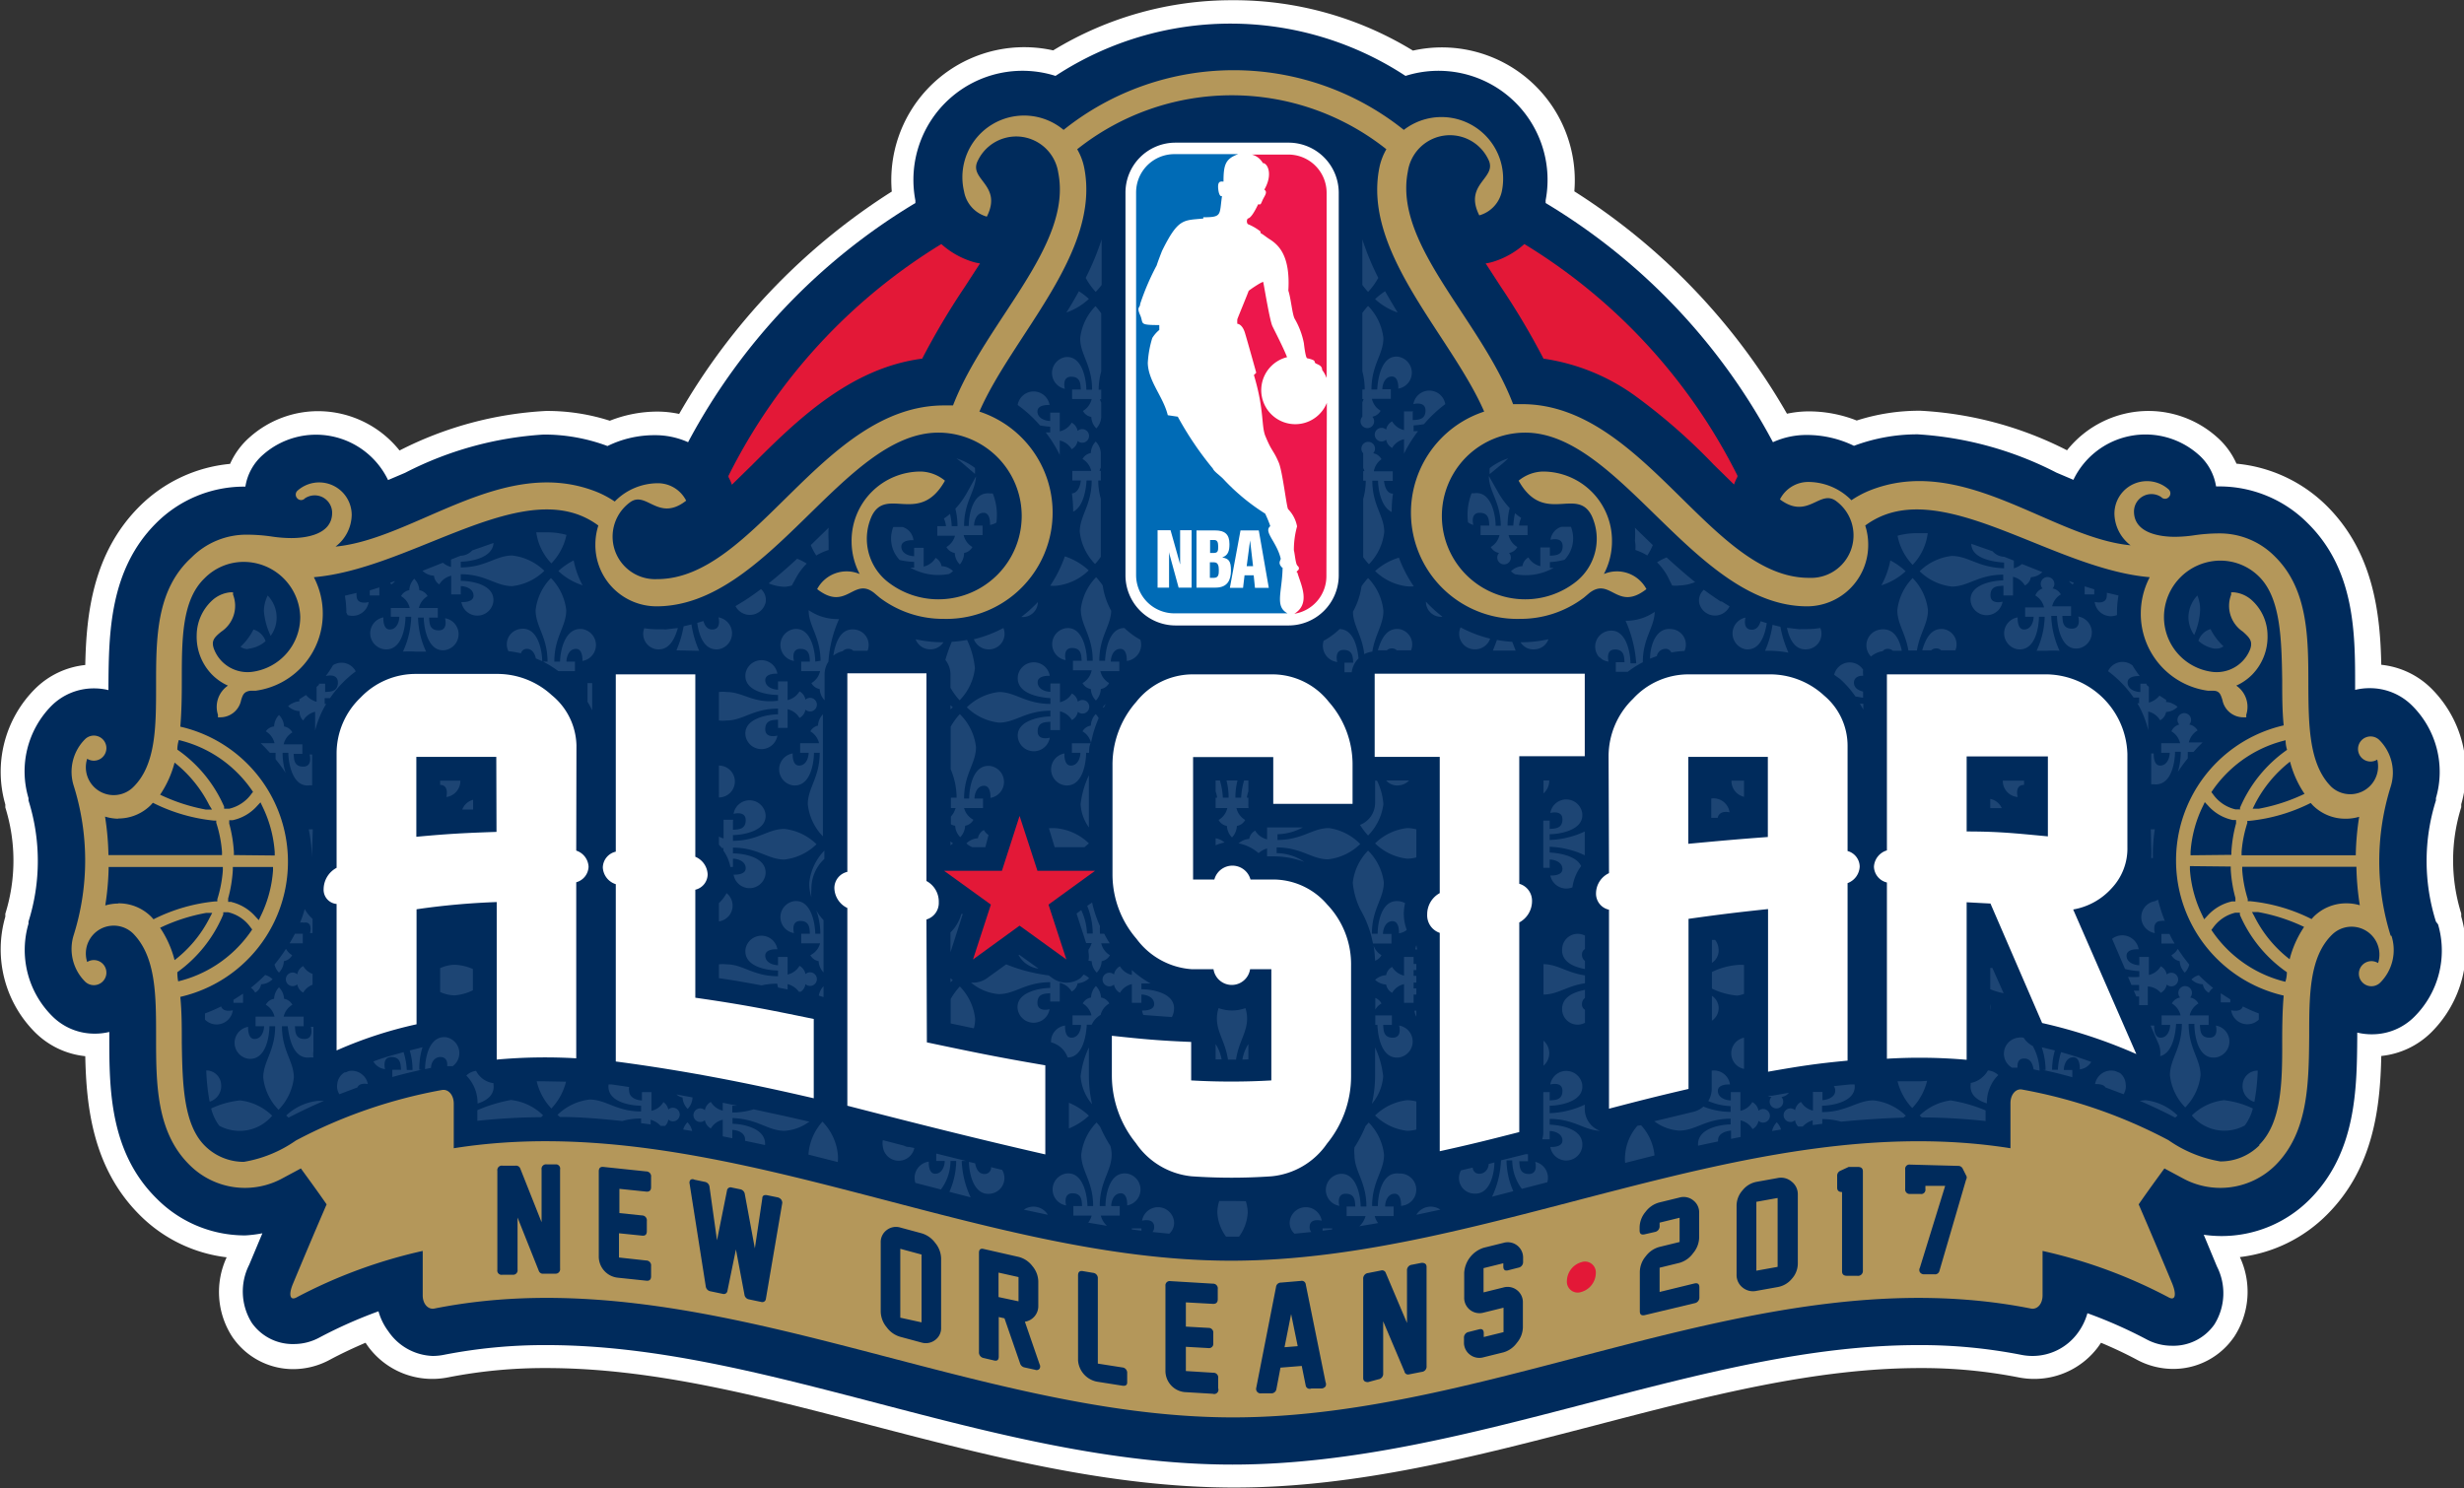 <svg id="Layer_1" data-name="Layer 1" xmlns="http://www.w3.org/2000/svg" viewBox="0 0 115.88 70.01"><rect x="0" y="0" width="115.88" height="70.01" fill="#333333" stroke="none"/><defs><style>.cls-1{fill:#fff}.cls-2{fill:#002b5c}.cls-3{fill:#e31837}.cls-4{fill:#b4975a}.cls-5{fill:#1d4574}.cls-6{fill:#006bb6}.cls-7{fill:#ed174c}</style></defs><title>AllStar_Logo</title><path class="cls-1" d="M117.6 126a16.12 16.12 0 0 0-8.41 2.36 6.2 6.2 0 0 0-1.36-.15 6.25 6.25 0 0 0-6.23 6.79 30.12 30.12 0 0 0-10 10.46 5 5 0 0 0-1-.11 6.1 6.1 0 0 0-2.26.43 9.66 9.66 0 0 0-3-.46 17.1 17.1 0 0 0-6.89 1.86 4.91 4.91 0 0 0-3.82-1.85 4.84 4.84 0 0 0-3.22 1.22 3.61 3.61 0 0 0-.93 1.26 6.94 6.94 0 0 0-4.26 2c-2.21 2.21-2.5 5.1-2.55 7.46a3.91 3.91 0 0 0-2.37 1.13 5.52 5.52 0 0 0-1.39 5.43v.14a8.37 8.37 0 0 1 0 5v.14a5.52 5.52 0 0 0 1.39 5.43 3.91 3.91 0 0 0 2.37 1.13c.05 2.35.34 5.25 2.55 7.46a6.93 6.93 0 0 0 4.1 2 3.87 3.87 0 0 0 .25 3.72 3.46 3.46 0 0 0 2.88 1.54 3.62 3.62 0 0 0 1.72-.44c.56-.3 1.12-.56 1.68-.8l.14.2a3.74 3.74 0 0 0 3 1.5 3.78 3.78 0 0 0 .73-.07 23.5 23.5 0 0 1 4.63-.44c5 0 10 1.31 15.31 2.7 5.48 1.43 11.16 2.91 17 2.92s11.48-1.49 17-2.92c5.32-1.39 10.35-2.7 15.31-2.7a23.5 23.5 0 0 1 4.63.44 3.78 3.78 0 0 0 .73.07 3.74 3.74 0 0 0 3-1.5l.14-.2c.57.24 1.13.5 1.69.8a3.61 3.61 0 0 0 1.71.43 3.46 3.46 0 0 0 2.88-1.54 3.86 3.86 0 0 0 .25-3.72 6.93 6.93 0 0 0 4.1-2c2.21-2.21 2.5-5.1 2.55-7.46a3.91 3.91 0 0 0 2.37-1.13 5.52 5.52 0 0 0 1.39-5.43v-.14a8.37 8.37 0 0 1 0-5v-.14a5.52 5.52 0 0 0-1.39-5.43 3.91 3.91 0 0 0-2.37-1.13c-.05-2.35-.34-5.25-2.55-7.46a6.94 6.94 0 0 0-4.26-2 3.61 3.61 0 0 0-.93-1.26 4.85 4.85 0 0 0-3.22-1.22 4.91 4.91 0 0 0-3.82 1.85 17.1 17.1 0 0 0-6.89-1.86 9.66 9.66 0 0 0-3 .46 6.15 6.15 0 0 0-2.28-.43 5 5 0 0 0-1 .11 30.12 30.12 0 0 0-10-10.46 6.25 6.25 0 0 0-7.59-6.62 16.12 16.12 0 0 0-8.51-2.37z" transform="translate(-59.66 -125.99)"/><path class="cls-2" d="M174.22 169.34a9.48 9.48 0 0 1 0-5.7v-.11a4.39 4.39 0 0 0-1.11-4.34 2.8 2.8 0 0 0-2-.83 2.84 2.84 0 0 0-.69.08v-.22c0-2.42 0-5.43-2.24-7.63a5.85 5.85 0 0 0-4.16-1.72h-.14a2.5 2.5 0 0 0-.83-1.5 3.76 3.76 0 0 0-5.88 1.19l-.8-.34a16.42 16.42 0 0 0-6.52-1.8 8.52 8.52 0 0 0-3 .54 5.06 5.06 0 0 0-2.23-.51 3.79 3.79 0 0 0-1.58.34 29 29 0 0 0-10.69-11.25v-.13a5.13 5.13 0 0 0-6.59-5.85 15 15 0 0 0-16.46 0 5.13 5.13 0 0 0-6.59 5.86v.12a29 29 0 0 0-10.69 11.25 3.76 3.76 0 0 0-1.57-.33 5 5 0 0 0-2.22.51 8.52 8.52 0 0 0-3-.54 16.41 16.41 0 0 0-6.52 1.8l-.8.34a3.76 3.76 0 0 0-5.88-1.19 2.5 2.5 0 0 0-.83 1.5h-.15A5.85 5.85 0 0 0 67 150.6c-2.2 2.2-2.22 5.21-2.24 7.63v.22a2.85 2.85 0 0 0-.69-.08 2.81 2.81 0 0 0-2 .83 4.39 4.39 0 0 0-1.07 4.33v.11a9.48 9.48 0 0 1 0 5.7v.1a4.39 4.39 0 0 0 1.11 4.34 2.8 2.8 0 0 0 2 .83 2.85 2.85 0 0 0 .69-.08v.22c0 2.42 0 5.43 2.24 7.63a5.84 5.84 0 0 0 4.16 1.72 5.94 5.94 0 0 0 .8-.1l-.62 1.48a2.78 2.78 0 0 0 .12 2.73 2.35 2.35 0 0 0 2 1 2.52 2.52 0 0 0 1.19-.31 21.72 21.72 0 0 1 2.77-1.23 2.86 2.86 0 0 0 .47.95 2.63 2.63 0 0 0 2.07 1.15 2.66 2.66 0 0 0 .52-.05 24.6 24.6 0 0 1 4.84-.46c5.1 0 10.19 1.33 15.59 2.74s11 2.88 16.67 2.88 11.26-1.47 16.68-2.88 10.49-2.74 15.59-2.74a24.6 24.6 0 0 1 4.84.46 2.66 2.66 0 0 0 .52.05 2.63 2.63 0 0 0 2.11-1.06 2.86 2.86 0 0 0 .47-.95 21.77 21.77 0 0 1 2.78 1.23 2.51 2.51 0 0 0 1.19.3 2.35 2.35 0 0 0 2-1 2.77 2.77 0 0 0 .12-2.73l-.62-1.49a5.94 5.94 0 0 0 .82.06 5.84 5.84 0 0 0 4.16-1.72c2.2-2.2 2.22-5.21 2.24-7.63v-.22a2.84 2.84 0 0 0 .69.08 2.8 2.8 0 0 0 2-.83 4.39 4.39 0 0 0 1.11-4.34z" transform="translate(-59.66 -125.99)"/><path class="cls-3" d="M141.37 148.36v.06a2.24 2.24 0 0 0-.16.36l-.95-.93a27.69 27.69 0 0 0-3.74-3.27 9.73 9.73 0 0 0-4.27-1.72 34.72 34.72 0 0 0-2-3.37l-.72-1.11a2.24 2.24 0 0 0 .39-.09 3.91 3.91 0 0 0 1.43-.82 26.79 26.79 0 0 1 10.02 10.89zm-37.44-10.89a3.91 3.91 0 0 0 1.43.82 2.24 2.24 0 0 0 .39.09l-.72 1.11a34.72 34.72 0 0 0-2 3.37c-3.4.44-5.94 2.94-8 5l-.95.93a2.24 2.24 0 0 0-.16-.36v-.06a26.79 26.79 0 0 1 10.01-10.9z" transform="translate(-59.66 -125.99)"/><path class="cls-4" d="M172.09 170a11.71 11.71 0 0 1 0-7 2.17 2.17 0 0 0-.53-2.2.59.59 0 1 0-.1.92 1.31 1.31 0 0 1-2.16 1.28c-1.05-1.05-1.07-2.86-1.08-4.78 0-2.22 0-4.52-1.59-6.07a3.64 3.64 0 0 0-2.6-1.07 8.18 8.18 0 0 0-1.19.09 6.35 6.35 0 0 1-.9.07c-.58 0-1.92-.12-1.92-1.19a.82.82 0 0 1 .82-.82.84.84 0 0 1 .46.14.24.24 0 0 0 .36 0 .25.25 0 0 0 0-.35 1.53 1.53 0 0 0-2.56 1.14 1.91 1.91 0 0 0 .76 1.48c-3.75-.36-7.92-4.37-12.34-2.55a4.74 4.74 0 0 0-.79.43 2.85 2.85 0 0 0-2-.86 1.49 1.49 0 0 0-1.36.82c1.33 1 1.88-.53 2.67.1a2 2 0 0 1-1.31 3.59c-4.61 0-7.77-8.17-13.49-8.17h-.42c-1.52-4-5.63-7.5-4.95-10.94a2 2 0 0 1 3.78-.58c.47.9-1.18 1.13-.42 2.64a1.5 1.5 0 0 0 1.07-1.18 2.9 2.9 0 0 0-4.62-2.84 12.8 12.8 0 0 0-16 0A2.9 2.9 0 0 0 105 135a1.5 1.5 0 0 0 1.07 1.18c.76-1.51-.89-1.74-.42-2.64a2 2 0 0 1 3.78.58c.68 3.44-3.43 7-4.95 10.94h-.42c-5.72 0-8.88 8.17-13.49 8.17a2 2 0 0 1-1.31-3.59c.79-.63 1.34.94 2.67-.1a1.49 1.49 0 0 0-1.36-.82 2.85 2.85 0 0 0-2 .86 4.74 4.74 0 0 0-.79-.43c-4.42-1.81-8.59 2.19-12.34 2.55a1.91 1.91 0 0 0 .76-1.48 1.53 1.53 0 0 0-2.56-1.14.25.25 0 0 0 0 .35.24.24 0 0 0 .36 0 .84.84 0 0 1 .46-.14.82.82 0 0 1 .82.82c0 1.07-1.34 1.19-1.92 1.19a6.35 6.35 0 0 1-.9-.07 8.18 8.18 0 0 0-1.19-.09 3.64 3.64 0 0 0-2.6 1.07C67 153.73 67 156 67 158.24c0 1.92 0 3.73-1.08 4.78a1.31 1.31 0 0 1-2.16-1.34.59.59 0 1 0-.1-.92 2.17 2.17 0 0 0-.53 2.2 11.71 11.71 0 0 1 0 7 2.17 2.17 0 0 0 .53 2.2.59.59 0 1 0 .1-.92 1.31 1.31 0 0 1 2.16-1.34C67 171 67 172.81 67 174.73c0 2.22 0 4.52 1.59 6.07a3.68 3.68 0 0 0 4.38.6l.84-.45c.4.55.81 1.11 1.21 1.69q-.79 1.83-1.58 3.73c-.22.52-.14.81.16.65a23.68 23.68 0 0 1 5.94-2.19v2.09c0 .4.25.68.55.62 12.51-2.49 25 5.11 37.54 5.12s25-7.61 37.54-5.12c.3.06.55-.21.55-.62v-2.09a23.68 23.68 0 0 1 5.94 2.19c.3.16.37-.13.16-.65q-.79-1.9-1.58-3.73c.4-.58.81-1.14 1.21-1.69l.84.45a3.68 3.68 0 0 0 4.38-.6c1.55-1.55 1.57-3.85 1.59-6.07 0-1.92 0-3.73 1.08-4.78a1.31 1.31 0 0 1 2.16 1.34.59.59 0 1 0 .1.92 2.17 2.17 0 0 0 .53-2.2zm-2.09-5.5a2.2 2.2 0 0 0 .61-.09 12.83 12.83 0 0 0-.16 1.81h-5.37v-.16a5.86 5.86 0 0 1 .27-1.36v-.1h.1a8.23 8.23 0 0 0 2.88-.84l.1.11a2.16 2.16 0 0 0 1.57.63zm-2.79 7.22q0 .22-.07.45a5.81 5.81 0 0 1-1.79-.77 5.87 5.87 0 0 1-1.63-1.58l-.06-.09.07-.09a1.79 1.79 0 0 1 1.06-.72h.21v.1a6.36 6.36 0 0 0 2.21 2.7zm-1.64-2.83h.28a8.5 8.5 0 0 1 2.17.7 4.87 4.87 0 0 0-.68 1.52 5.84 5.84 0 0 1-1.65-2zm-1-2.14v.14a6.53 6.53 0 0 0 .22 1.34v.16h-.16a2.19 2.19 0 0 0-1.16.68l-.15.16-.09-.19a5.8 5.8 0 0 1-.58-2.15v-.16zm-1.89-.53v-.16a5.8 5.8 0 0 1 .58-2.15l.09-.19.15.16a2.13 2.13 0 0 0 1.16.68h.16v.16a6.53 6.53 0 0 0-.22 1.34v.14zm2.34-2.16h-.23a1.79 1.79 0 0 1-1.06-.72l-.07-.09.06-.09a5.87 5.87 0 0 1 1.63-1.58 5.8 5.8 0 0 1 1.8-.77q0 .23.07.45A6.36 6.36 0 0 0 165 164zm2.34-2.24a4.86 4.86 0 0 0 .68 1.51 8.56 8.56 0 0 1-2.15.7h-.29l.13-.26a6 6 0 0 1 1.61-1.94zM68 171.72a6.36 6.36 0 0 0 2.16-2.72v-.1h.23a1.79 1.79 0 0 1 1.06.72l.07.09-.06.09a5.87 5.87 0 0 1-1.63 1.58 5.81 5.81 0 0 1-1.79.77q-.04-.2-.04-.43zm-.13-.57a4.87 4.87 0 0 0-.68-1.52 8.5 8.5 0 0 1 2.17-.7h.28l-.13.25a5.84 5.84 0 0 1-1.65 1.98zm2.68-2.74h-.16v-.16a6.53 6.53 0 0 0 .22-1.34v-.14h1.89v.16a5.8 5.8 0 0 1-.58 2.15l-.09.19-.15-.16a2.19 2.19 0 0 0-1.13-.69zm.11-2.2v-.14a6.53 6.53 0 0 0-.22-1.34v-.16h.16a2.13 2.13 0 0 0 1.16-.68l.15-.16.09.19a5.8 5.8 0 0 1 .58 2.15v.16zm.84-2.9a1.79 1.79 0 0 1-1.06.72h-.24v-.1a6.36 6.36 0 0 0-2.2-2.68q0-.22.07-.45a5.8 5.8 0 0 1 1.8.77 5.87 5.87 0 0 1 1.63 1.58l.06.09zm-1.87.76h-.29a8.56 8.56 0 0 1-2.15-.7 4.87 4.87 0 0 0 .68-1.51 6 6 0 0 1 1.63 2zm-4.41.42a2.16 2.16 0 0 0 1.53-.63l.1-.11a8.23 8.23 0 0 0 2.88.84h.1v.1a5.86 5.86 0 0 1 .27 1.36v.16h-5.34a12.82 12.82 0 0 0-.16-1.81 2.2 2.2 0 0 0 .61.1zm0 4a2.2 2.2 0 0 0-.61.09 12.83 12.83 0 0 0 .16-1.81h5.37v.16a6 6 0 0 1-.26 1.36v.1h-.11a8.2 8.2 0 0 0-2.89.84l-.1-.11a2.16 2.16 0 0 0-1.57-.64zm100.7 11.37a2.58 2.58 0 0 1-1.84.76 6 6 0 0 1-2.44-1 23.65 23.65 0 0 0-6.88-2.38c-.3-.06-.55.24-.55.64V180c-12.2-1.93-24.4 5.27-36.6 5.29S93.2 178.06 81 180v-2.1c0-.4-.25-.69-.55-.64a23.65 23.65 0 0 0-6.88 2.38 6 6 0 0 1-2.44 1 2.58 2.58 0 0 1-1.84-.76c-1-1-1.05-2.89-1.08-4.85 0-.72 0-1.44-.07-2.15a6.52 6.52 0 0 0 0-12.71c.06-.7.07-1.43.07-2.14 0-2 0-3.82 1.08-4.85a2.58 2.58 0 0 1 1.84-.76 2.66 2.66 0 0 1 2.65 2.58 2.6 2.6 0 0 1-2.25 2.59 1.69 1.69 0 0 1-1.81-1.08c-.13-.37 0-.53.35-.81a1.46 1.46 0 0 0 .55-1.74v-.11h-.12a1.46 1.46 0 0 0-.87.39 2.25 2.25 0 0 0-.72 1.64 2.54 2.54 0 0 0 .73 1.85 2.49 2.49 0 0 0 .74.51 1.21 1.21 0 0 0-.47 1.37v.12H70a1 1 0 0 0 1-.81c.08-.25.13-.4.44-.44h.24a3.65 3.65 0 0 0 3.16-3.64 3.69 3.69 0 0 0-.42-1.7c4.34-.37 9.18-4.28 12.57-2.89a3.76 3.76 0 0 1 .81.46 2.91 2.91 0 0 0-.14.9 2.88 2.88 0 0 0 2.87 2.9c5.3 0 8.78-8.17 13.26-8.17a3.92 3.92 0 0 1 0 7.84 3.85 3.85 0 0 1-2.34-.79 2.58 2.58 0 0 1-.79-3.13c.69-1.41 2.25.47 3.44-1.66a1.86 1.86 0 0 0-1.13-.43 3.25 3.25 0 0 0-3.26 3.29 3.3 3.3 0 0 0 .38 1.53 1.57 1.57 0 0 0-2 .71c1.38 1.08 1.71-.59 2.68.18l.26.22a4.93 4.93 0 0 0 3 1 5 5 0 0 0 1.69-9.75c1.56-3.58 5.72-7.47 4.93-11.47a2.84 2.84 0 0 0-.33-.87 11.68 11.68 0 0 1 14.54 0 2.84 2.84 0 0 0-.33.87c-.8 4 3.37 7.89 4.93 11.47a5 5 0 0 0 1.69 9.75 4.93 4.93 0 0 0 3-1l.26-.22c1-.77 1.3.9 2.68-.18a1.57 1.57 0 0 0-2-.71 3.3 3.3 0 0 0 .38-1.53 3.25 3.25 0 0 0-3.26-3.29 1.86 1.86 0 0 0-1.13.43c1.19 2.13 2.75.25 3.44 1.66a2.58 2.58 0 0 1-.79 3.13 3.85 3.85 0 0 1-2.34.79 3.92 3.92 0 0 1 0-7.84c4.48 0 8 8.17 13.26 8.17a2.88 2.88 0 0 0 2.87-2.9 2.91 2.91 0 0 0-.14-.9 3.76 3.76 0 0 1 .81-.46c3.39-1.39 8.23 2.52 12.57 2.89a3.69 3.69 0 0 0-.42 1.7 3.65 3.65 0 0 0 3.16 3.64h.24c.31 0 .36.19.44.44a1 1 0 0 0 1 .81h.12v-.12a1.21 1.21 0 0 0-.47-1.37 2.49 2.49 0 0 0 .74-.51 2.54 2.54 0 0 0 .73-1.85 2.25 2.25 0 0 0-.72-1.64 1.46 1.46 0 0 0-.87-.39h-.12v.11a1.46 1.46 0 0 0 .55 1.74c.31.28.47.44.35.81a1.69 1.69 0 0 1-1.81 1.08 2.6 2.6 0 0 1-2.25-2.59 2.66 2.66 0 0 1 2.64-2.64 2.58 2.58 0 0 1 1.84.76c1 1 1.05 2.89 1.08 4.85 0 .72 0 1.44.07 2.14a6.52 6.52 0 0 0 0 12.71c-.06.7-.07 1.43-.07 2.15.01 2.03-.05 3.84-1.08 4.87zm4.08-11.38a2.16 2.16 0 0 0-1.53.63l-.1.11a8.2 8.2 0 0 0-2.89-.84h-.11v-.1a6 6 0 0 1-.26-1.36v-.16h5.37a12.83 12.83 0 0 0 .16 1.81 2.2 2.2 0 0 0-.64-.09z" transform="translate(-59.66 -125.99)"/><path class="cls-5" d="M147.29 159.37v-.28h-.16c.05.09.11.18.16.28zm14.02 10.55v.45h.62c-.09-.15-.17-.3-.24-.45zm-.48-4.08a4.36 4.36 0 0 1 0 .51h.08A7.47 7.47 0 0 1 161 165h-.19zm-9.77-10.26c-.61-.07-.86.52-1 1h.42a.34.34 0 0 1 .23-.09.31.31 0 0 1 .24.09h.67a.73.73 0 0 0-.56-1zm-41.8 10.26h1.4l.21-.18a2.56 2.56 0 0 0-1.51-.71 1.71 1.71 0 0 0-.37 0zm39.63-11.15c0 .65.39 1.09.52 1.9h.4c.13-.81.52-1.25.52-1.9a2.57 2.57 0 0 0-.72-1.51 2.57 2.57 0 0 0-.72 1.51zm-39.84-1.15a1.68 1.68 0 0 0 .3 0 2.57 2.57 0 0 0 1.51-.72 3 3 0 0 0-1.12-.66 6.15 6.15 0 0 1-.69 1.38zm15.28-.69a2.57 2.57 0 0 0 1.51.72 1.68 1.68 0 0 0 .31 0 6.15 6.15 0 0 1-.7-1.35 2.94 2.94 0 0 0-1.12.63zm-13.76 7.54a.87.87 0 0 1 .4.54 5.44 5.44 0 0 1 .36-1.16.78.78 0 0 0-.14-.19.83.83 0 0 0-.23.54.55.55 0 0 0-.39.27zm27.69-4.81c-.78-.09-1 .89-1 1.39l.32-.12a.42.42 0 0 1 .39-.34.29.29 0 0 1 .29.17 4.76 4.76 0 0 1 .62-.07.73.73 0 0 0-.62-1.03zm-12.8 0c-.61-.07-.86.52-1 1h.42a.34.34 0 0 1 .23-.09.31.31 0 0 1 .24.09h.67a.73.73 0 0 0-.56-1zM97.82 168.2a2 2 0 0 1 0-.4 1.9 1.9 0 0 1 .61-1.41V166a2.55 2.55 0 0 0-.71 1.51 2 2 0 0 0 .1.69zm63.18.18a.76.76 0 0 0 0 1.5s-.16-.57.3-.57a.34.34 0 0 1 .17 0 7.6 7.6 0 0 1-.32-1zM93.47 162v1.25a.73.73 0 0 1 0 .1v.15a.75.75 0 0 0 0-1.5zm.36 6a1.83 1.83 0 0 1-.36.47v.86a.75.75 0 0 0 .36-1.33zm-20.19 3.82a.32.32 0 1 0 0 .47.55.55 0 0 0 .28.39.84.84 0 0 1 .44-.37v-.51a.84.84 0 0 1-.44-.37.55.55 0 0 0-.28.39zm7.76-7.75h.51v-.46a.74.74 0 0 0-.51.46zm14.85 8.37l.45.09v-.25a.93.93 0 0 1 .53.36h.09a.53.53 0 0 0 .22-.36.32.32 0 1 0 0-.47.55.55 0 0 0-.28-.39.88.88 0 0 1-.56.41V171h-.45v.39c-.21 0-.6-.11-.6-.45s.57-.3.57-.3a.76.76 0 0 0-1.5 0c-.1.86 1.12 1 1.53 1v.27c-1.17 0-1.64-.56-2.42-.56a1.48 1.48 0 0 0-.36 0v.65c.75.11 1.38.22 2 .34a3.27 3.27 0 0 1 .74-.08zm-15.89-9.53c.44 0 .29.57.29.57a.76.76 0 0 0 .66-.77h-.95zm45.78 10.25v-.39h.13v-.29h-.13v-.27h.13v-.32h-.13v-.27h.13v-.29h-.13V171h-.45v.88a.88.88 0 0 1-.56-.41.55.55 0 0 0-.28.39.83.83 0 0 0-.52.22.84.84 0 0 0 .52.22.55.55 0 0 0 .28.39.87.87 0 0 1 .56-.41v.88h.45zm7.47-5.43a2.14 2.14 0 0 1 .41-1c-.24-.52-1.13-.62-1.48-.64v-.27a4.17 4.17 0 0 1 1.65.4v-1.12a4.18 4.18 0 0 1-1.65.4v-.27c.41 0 1.64-.17 1.53-1a.76.76 0 0 0-1.5 0s.57-.16.57.3-.39.43-.6.45v-.39h-.3v2.22h.3v-.39c.21 0 .6.11.6.45s-.57.3-.57.3a.77.77 0 0 0 1.04.56zm-8.15 8a.76.76 0 0 0 0-1.5s.16.57-.3.57-.43-.39-.45-.6h.41v-.45h-.78v.45h.1c.01.42.16 1.64 1.02 1.53zm8.74-4.16v-.38a.35.35 0 0 1-.14-.29.29.29 0 0 1 .14-.27V170a.73.73 0 0 0-1.07.58c-.08.65.56.9 1.07.99zm-7.93 1.96h-.09a.74.74 0 0 0 .09.28zm36.14-1.79a.81.81 0 0 0 .21-.38 7.57 7.57 0 0 1-.54-.74.78.78 0 0 1-.3.3.55.55 0 0 0 .39.28.83.83 0 0 0 .24.54zm-32.35-15.65c-.06.18-.13.34-.19.5h1.07l-.16-.41a6 6 0 0 1-.72-.09zm23.2 17.13v.4a.9.9 0 0 0 0-.1.73.73 0 0 0 0-.3zm-19.06.88v-.61a.29.29 0 0 1-.14-.27.35.35 0 0 1 .14-.29v-.38c-.51.1-1.14.34-1.07 1a.73.73 0 0 0 1.07.55zm7.48 2.17v-1.47a.75.75 0 0 0 0 1.47zm21.86-3.58a.71.71 0 0 1 .2-.23 7.58 7.58 0 0 1-.67-.6.8.8 0 0 0-.35.2.83.83 0 0 0 .54.23.55.55 0 0 0 .28.4zm-21.86.05v-1.36a1.45 1.45 0 0 0-.32 0 3.36 3.36 0 0 0-1.19.33v.78a3.36 3.36 0 0 0 1.19.33 1.45 1.45 0 0 0 .32-.08zm-36.54-16.65a6 6 0 0 1-.72.09 7.36 7.36 0 0 0-.3.85 1.11 1.11 0 0 1 .24.68v.63a3.19 3.19 0 0 0 .43.59 2.57 2.57 0 0 0 .72-1.51 4 4 0 0 0-.37-1.33zm48.22 15.43h-.1v1a3.14 3.14 0 0 0 .63.19zm5.44-13.96a5.48 5.48 0 0 1 .55.47 5.3 5.3 0 0 1 .65.77h.26v.27h-.08a4.62 4.62 0 0 1 .51 1.27v-.88a.88.88 0 0 1 .56.41.55.55 0 0 0 .28-.39.83.83 0 0 0 .54-.24.77.77 0 0 0-.17-.12l-.12-.06a.81.81 0 0 0-.25-.05.47.47 0 0 0 0-.1l-.31-.2a1 1 0 0 1-.5.33v-.74l-.11-.1v-.05h-.29v.39c-.21 0-.6-.11-.6-.45s.57-.3.57-.3a4.74 4.74 0 0 1-.34-.5.75.75 0 0 0-1.15.27zm2.98 2.83a.88.88 0 0 1 .41.56h-.89v.45h.4c0 .21-.11.6-.45.6s-.3-.57-.3-.57h-.12v1.45h.12c.86.1 1-1.12 1-1.53h.27a3.26 3.26 0 0 1-.14.95 7.8 7.8 0 0 1 .47-.64v-.3h.27c.14-.16.28-.31.43-.45h-.65a.88.88 0 0 1 .41-.56.55.55 0 0 0-.39-.28.32.32 0 1 0-.47 0 .55.55 0 0 0-.37.32zm-2.56-5.47v-.12a4.8 4.8 0 0 1 .07-.8l-.55-.13a.36.36 0 0 1 0 .13c0 .46-.57.3-.57.3a.77.77 0 0 0 1.05.62zm5.33 18.24V173l-.45-.29v.43h.45zm-.74-16.66h.09a.55.55 0 0 0 .33-.11 2.81 2.81 0 0 1-.61-.81.85.85 0 0 0-.57.55 1.46 1.46 0 0 0 .76.37zm-.68-1.81a1.73 1.73 0 0 0-.13-.69 1.52 1.52 0 0 0-.42 1 1.48 1.48 0 0 0 .27.86 3.31 3.31 0 0 0 .28-1.17zm-22.65 18.82a.69.69 0 0 0-.31-.68V174a.72.72 0 0 0 .31-.49zm-53.19-15.35v.84a4.27 4.27 0 0 1 .22.4v-1.28h-.22zm-14.01 12.2h.62v-.45h-.37c-.08.16-.17.31-.25.45zm-.17.26a7.57 7.57 0 0 1-.54.74.81.81 0 0 0 .21.38.83.83 0 0 0 .23-.54.55.55 0 0 0 .39-.28.78.78 0 0 1-.29-.3zm29.61-14.56a.74.74 0 0 0 1.31.14 6.1 6.1 0 0 1-1.31-.14zm31.48 15.81c-.84-.12-1.28-.52-1.95-.53v1.43c.67 0 1.11-.41 1.95-.53zm-52.3.7v-1a2.33 2.33 0 0 0-.87-.2 1.7 1.7 0 0 0-.67.16v1.12a1.7 1.7 0 0 0 .67.16 2.33 2.33 0 0 0 .87-.24zm15.87-12.18a.88.88 0 0 1 .41.56h-.89v.45h.4c0 .21-.11.6-.45.6s-.3-.57-.3-.57a.76.76 0 0 0 0 1.5c.86.1 1-1.12 1-1.53h.27c0 1.17-.56 1.64-.56 2.42a2.55 2.55 0 0 0 .71 1.51v-5.74a.83.83 0 0 0-.23.53.55.55 0 0 0-.36.27zm12.16 17.47v1.21a3.07 3.07 0 0 0 .94-.6 3.07 3.07 0 0 0-.94-.61zm22.32-2.92v1.18a.78.78 0 0 0 0-1.18zm-5.98 4.18v-1.32a1.74 1.74 0 0 0-.43-.06 2.57 2.57 0 0 0-1.51.72 2.57 2.57 0 0 0 1.51.72 1.74 1.74 0 0 0 .43-.06zm-1.94-3.86v1.33a6.13 6.13 0 0 1-.15 1.32 2.28 2.28 0 0 0 .53-1.29 4.26 4.26 0 0 0-.38-1.36zm-13.46 1.3v-1.3a4.27 4.27 0 0 0-.39 1.36 2.3 2.3 0 0 0 .54 1.31 6.13 6.13 0 0 1-.15-1.37zm-13.1-5.64a.55.55 0 0 0 .39.28.83.83 0 0 0 .23.53v-2.46a2.22 2.22 0 0 1-.34-.46 3.31 3.31 0 0 1 .19 1.1H98c0-.41-.17-1.64-1-1.53a.76.76 0 0 0 0 1.5s-.16-.57.3-.57.43.39.45.6h-.41v.45h.89a.88.88 0 0 1-.46.56zm34.09-14.39a.7.7 0 0 0 .62-.47 6.11 6.11 0 0 1-1.31.14.7.7 0 0 0 .69.33zm-57.62 13.35h.12v-.67a1.77 1.77 0 0 1-.37-.46c-.06.22-.13.43-.22.64a.34.34 0 0 1 .17 0c.46-.08.3.49.3.49zm31.91-4.61a.74.74 0 0 1-.22-.24.55.55 0 0 0-.28.39.83.83 0 0 0-.54.24.79.79 0 0 0 .28.18h.61zm-12.01-.72h-.45v.88a1.1 1.1 0 0 1-.22-.09v.38l.14.16h.07v.12a2 2 0 0 1 .33.77h.12v-.39c.21 0 .6.11.6.45s-.57.3-.57.3a.76.76 0 0 0 1.5 0c.1-.86-1.12-1-1.53-1v-.27c1.17 0 1.64.56 2.42.56a2.57 2.57 0 0 0 1.51-.72 2.57 2.57 0 0 0-1.51-.72c-.78 0-1.25.56-2.42.56v-.27c.41 0 1.64-.17 1.53-1a.76.76 0 0 0-1.5 0s.57-.16.57.3-.39.43-.6.45v-.39zm46.03 6.73a.69.69 0 0 0 .31-.68.77.77 0 0 0-.16-.4h-.15zm-35.37 1.11a3.19 3.19 0 0 0-.43.59v1.15l1.09.23a1.75 1.75 0 0 0 .06-.45 2.57 2.57 0 0 0-.72-1.52zm6.62 1.34a.87.87 0 0 1 .41-.54.55.55 0 0 0-.39-.28.83.83 0 0 0-.24-.54.83.83 0 0 0-.23.54.55.55 0 0 0-.39.28.88.88 0 0 1 .41.56h-.89v.45h.4c0 .21-.11.6-.45.6s-.3-.57-.3-.57a.76.76 0 0 0-.66.79 1.11 1.11 0 0 1 .78.71c.75 0 .88-1.14.9-1.54h.23a1.06 1.06 0 0 1 .43-.47zm13.21-2.81a.85.85 0 0 1-.37-.45 5.59 5.59 0 0 1 .07.71.57.57 0 0 0 .3-.26zm1.19-1.19a2.15 2.15 0 0 1-.14-.75 2.26 2.26 0 0 1 .06-.51.83.83 0 0 0-.29-.09c-.86-.1-1 1.12-1 1.53h-.27c0-1.17.56-1.64.56-2.42A2.57 2.57 0 0 0 124 166a2.57 2.57 0 0 0-.72 1.51 3.64 3.64 0 0 0 .35 1.25 5.05 5.05 0 0 1 .6 1.61h.87v-.45h-.4c0-.21.11-.6.45-.6s.3.57.3.57a.72.72 0 0 0 .37-.16zM110.47 172a1.12 1.12 0 0 1-1.31 0l-.18-.13a7.89 7.89 0 0 1-2-.52l-.9.65a1.11 1.11 0 0 1-.66.21h-.09a2.29 2.29 0 0 0 1.3.54c.78 0 1.25-.56 2.42-.56v.27c-.41 0-1.64.17-1.53 1a.76.76 0 0 0 1.5 0s-.57.16-.57-.3.39-.43.6-.45v.39h.45v-.88a.88.88 0 0 1 .56.41.55.55 0 0 0 .28-.39.83.83 0 0 0 .54-.24.79.79 0 0 0-.26-.17 1.11 1.11 0 0 1-.15.17zm1.05-12.74h.06l.08-.16a.76.76 0 0 0-.14.16zm-.65 5.65v-2.45a4.27 4.27 0 0 0-.39 1.36 2.07 2.07 0 0 0 .39 1.09zm21.38-1.6a.8.8 0 0 0 .27-.61h-.27zm29.03 9.38a.55.55 0 0 0 .28-.39.32.32 0 1 0 0-.47.55.55 0 0 0-.28-.39.87.87 0 0 1-.56.41V171h-.45v.39c-.21 0-.6-.11-.6-.45s.57-.3.57-.3a.78.78 0 0 0-1.25-.49l.61 1.42a3.53 3.53 0 0 0 .67.1v.27a3.31 3.31 0 0 1-.53 0l.16.38h.36v.27h-.25l.12.27h.13v.41h.41v-.88a.88.88 0 0 1 .61.3zm-67.45-14.15a1.48 1.48 0 0 0-.36 0v1.34a1.48 1.48 0 0 0 .36 0c.78 0 1.25-.56 2.42-.56v.27c-.41 0-1.64.17-1.53 1a.76.76 0 0 0 1.5 0s-.57.16-.57-.3.39-.43.6-.45v.39h.45v-.88a.88.88 0 0 1 .56.41.55.55 0 0 0 .28-.39.32.32 0 1 0 0-.47.55.55 0 0 0-.28-.39.88.88 0 0 1-.56.41v-.88h-.45v.39c-.21 0-.6-.11-.6-.45s.57-.3.57-.3a.76.76 0 0 0-1.5 0c-.1.86 1.12 1 1.53 1v.27c-1.16.15-1.63-.41-2.42-.41zM74.37 165h-.19a7.48 7.48 0 0 1 .15 1.33zm10.07-8.49c.26 0 .38.25.42.45l.3.13c0-.43-.18-1.62-1-1.52a.73.73 0 0 0-.59 1.05 4.87 4.87 0 0 1 .59.1.28.28 0 0 1 .28-.21zM127.5 155a6.16 6.16 0 0 1-.78-.71.71.71 0 0 0 .78.71zm36.37 20.73a.76.76 0 0 0 0-1.5s.16.57-.3.57-.43-.39-.45-.6h.41v-.45h-.89a.88.88 0 0 1 .41-.56.55.55 0 0 0-.39-.28.32.32 0 1 0-.47 0 .55.55 0 0 0-.39.28.88.88 0 0 1 .41.56h-.89v.45h.4c0 .21-.11.6-.45.6s-.3-.57-.3-.57h-.17l.37.85a1.11 1.11 0 0 1 .08.59c.62-.16.73-1.15.75-1.52h.27c0 1.17-.56 1.64-.56 2.42a2.57 2.57 0 0 0 .72 1.51 2.57 2.57 0 0 0 .72-1.51c0-.78-.56-1.25-.56-2.42h.27c0 .47.14 1.69 1.01 1.58zm-89.63 0h.16a1.11 1.11 0 0 1 0-.3v-1.14h-.12s.16.57-.3.57-.43-.39-.45-.6h.41v-.45H73a.88.88 0 0 1 .41-.56.55.55 0 0 0-.39-.28.83.83 0 0 0-.24-.54.83.83 0 0 0-.23.54.55.55 0 0 0-.39.28.88.88 0 0 1 .41.56h-.89v.45h.4c0 .21-.11.6-.45.6s-.3-.57-.3-.57a.76.76 0 0 0 0 1.5c.86.1 1-1.12 1-1.53h.27c0 1.17-.56 1.64-.56 2.42a2.57 2.57 0 0 0 .72 1.51 2.57 2.57 0 0 0 .72-1.51c0-.78-.56-1.25-.56-2.42h.27c.05.36.19 1.58 1.05 1.47zm-2.3-3.44a.83.83 0 0 0 .54-.24.81.81 0 0 0-.35-.2 7.58 7.58 0 0 1-.67.6.71.71 0 0 1 .2.23.55.55 0 0 0 .28-.39zm32.86-12.71a3.19 3.19 0 0 0-.43.59v2a3.52 3.52 0 0 1 .28 1.34h-.27v.49h.22a1 1 0 0 1-.22.4v.36a.47.47 0 0 0 .2.07.83.83 0 0 0 .24.54.83.83 0 0 0 .23-.54.55.55 0 0 0 .39-.28.88.88 0 0 1-.44-.55h.89v-.45h-.4c0-.21.11-.6.45-.6s.3.57.3.57a.76.76 0 0 0 0-1.5c-.86-.1-1 1.12-1 1.53H105c0-1.17.56-1.64.56-2.42a2.57 2.57 0 0 0-.76-1.55zm5.27-10.38a6.12 6.12 0 0 1 .06.86c.51-.25.61-1.13.63-1.47h.24c0 1.17-.56 1.64-.56 2.42a2.57 2.57 0 0 0 .72 1.51 3 3 0 0 0 .27-.34v-2.73a3.25 3.25 0 0 1-.12-.86h.12v-.45h-.06a1.15 1.15 0 0 1 .06-.16v-.68a.83.83 0 0 0-.24-.54.83.83 0 0 0-.23.54.55.55 0 0 0-.39.28.87.87 0 0 1 .41.56h-.89v.45h.4c-.02.21-.11.58-.42.61zm-5.71 9.96v.19l.11-.09zm5.38 3.77c.86.1 1-1.12 1-1.53h.14c0-.15 0-.3.07-.45h-.88v.45h.4c0 .21-.11.6-.45.6s-.3-.57-.3-.57a.76.76 0 0 0 .02 1.5zm.83-4.81a.55.55 0 0 0 .39.28.83.83 0 0 0 .24.54.83.83 0 0 0 .23-.54.55.55 0 0 0 .39-.28.87.87 0 0 1-.41-.56h.89v-.45h-.4c0-.21.11-.6.45-.6s.3.57.3.57a.77.77 0 0 0 .64-1 3.48 3.48 0 0 1-.75-.55c-.76 0-.89 1.14-.91 1.54h-.27c0-1.13.53-1.61.56-2.35a3.45 3.45 0 0 1-.4-1.19 3.11 3.11 0 0 0-.31-.39 2.57 2.57 0 0 0-.72 1.51c0 .78.56 1.25.56 2.42h-.27c0-.41-.17-1.64-1-1.53a.76.76 0 0 0 0 1.5s-.16-.57.3-.57.43.39.45.6h-.41v.45h.88a.88.88 0 0 1-.43.6zm14.06-10.53a.55.55 0 0 0-.39-.28.32.32 0 1 0-.47 0v.69a1.16 1.16 0 0 1 .06.15h-.06v.45h.12a3.25 3.25 0 0 1-.12.86v2.74a3 3 0 0 0 .27.33 2.57 2.57 0 0 0 .72-1.51c0-.78-.56-1.25-.56-2.42h.27c0 .34.12 1.23.64 1.47a6.12 6.12 0 0 1 .06-.86c-.31 0-.4-.39-.42-.6h.41v-.45h-.89a.88.88 0 0 1 .36-.57zm0 25.6a.57.57 0 0 0-.29-.26v.55a.76.76 0 0 1 .29-.29zm-1.97-17.61a3.49 3.49 0 0 1-.75.55.77.77 0 0 0 .64 1s-.16-.57.3-.57.43.39.45.6h-.41v.45h.34a1.11 1.11 0 0 1 .32-.65c-.05-.53-.24-1.37-.89-1.38zm-4.87 20.25c.12-.83.52-1.27.52-1.93a1.56 1.56 0 0 0-.08-.49 1.87 1.87 0 0 1-1.26 0 1.56 1.56 0 0 0-.08.49c0 .66.4 1.1.52 1.93h.39zm-5.46-3.14a.87.87 0 0 1 .56-.41v.88h.45v-.39c.21 0 .6.11.6.45s-.57.3-.57.3a.74.74 0 0 0 .06.21l1.34.1a.82.82 0 0 0 .1-.31c.1-.86-1.12-1-1.53-1v-.27h.43a4.91 4.91 0 0 1-.88-.63v.23a.88.88 0 0 1-.56-.41.55.55 0 0 0-.28.39.32.32 0 1 0 0 .47.55.55 0 0 0 .28.39zm40.93-9.12v.43h.54a.74.74 0 0 0-.54-.43zm-26.99 6.88a.75.75 0 0 0-.05.2h.09zm-21.91-4.7l.12-.09-.12-.09zM124 153.18a3.1 3.1 0 0 0-.31.39 3.44 3.44 0 0 1-.4 1.19c0 .65.43 1.1.53 2a1.1 1.1 0 0 1 .38-.12c.13-.82.52-1.26.52-1.92a2.57 2.57 0 0 0-.72-1.54zm17.68 10.29v-.76h-.59a.76.76 0 0 0 .59.76zm-.68.73a.76.76 0 0 0-.86-.65v.91h.3c.09-.39.56-.26.56-.26zm13.55-.72s-.16-.57.3-.57v-.2h-1a.76.76 0 0 0 .7.77zm-36.18 12.34v-.72a1.91 1.91 0 0 0-.28.73z" transform="translate(-59.66 -125.99)"/><path class="cls-5" d="M108.5 171.55l-.89-.64h-.05a1.23 1.23 0 0 0 .94.64zm-10.11.83a.82.82 0 0 0-.22.44l.22.07zm18.44 2.72v.72h.28a1.92 1.92 0 0 0-.28-.72zm-5.83-3.9a.83.83 0 0 0 .24.54.83.83 0 0 0 .23-.54.55.55 0 0 0 .39-.28.87.87 0 0 1-.41-.56h.4c-.1-.15-.18-.3-.26-.45h-.2a3.38 3.38 0 0 1 0-.36 5.67 5.67 0 0 1-.37-1.11l-.23.16a3.47 3.47 0 0 1 .26 1.3h-.27a2.8 2.8 0 0 0-.27-1.1l-.22.16.45 1.39h.26a1.06 1.06 0 0 1-.15.31v.11a1.11 1.11 0 0 1 0 .41zm-6.64-1.35v.93l.58-1.8h-.07a1.93 1.93 0 0 1-.51.87zm0 2.15v.19l.11-.09zm21.1-9.07a.74.74 0 0 0 .47-.23h-1.08a.68.68 0 0 0 .61.23zm-3.3 2.01c-.78 0-1.25.56-2.42.56v-.27a2.62 2.62 0 0 0 1.19-.32h-1.68v.56a.88.88 0 0 1-.56-.41.55.55 0 0 0-.28.39.84.84 0 0 0-.5.21 2 2 0 0 1 .94.46 1 1 0 0 1 .4-.22v.37h.27a4.27 4.27 0 0 1 1.48.26 2.35 2.35 0 0 0-1.3-.41v-.27c1.17 0 1.64.56 2.42.56a2.57 2.57 0 0 0 1.51-.72 2.57 2.57 0 0 0-1.47-.75zm2.56-1.12a3 3 0 0 0-.3-1.11h-.09v1.08a1.11 1.11 0 0 1-.71 1 3.18 3.18 0 0 0 .38.5 2.57 2.57 0 0 0 .72-1.47zm33.43-9.87v-.24l-.45-.14v.38h.45zm-41.32 11.8a1.94 1.94 0 0 1 .42-.13.83.83 0 0 0-.42-.2zm9.44.57V165a1.74 1.74 0 0 0-.43-.06 2.57 2.57 0 0 0-1.51.72 2.57 2.57 0 0 0 1.51.72 1.74 1.74 0 0 0 .43-.06zm-7.9-2.53v-.28h-.07a1.24 1.24 0 0 1 .07-.29v-.52h-.2a3.33 3.33 0 0 0-.14.81h-.27a3.25 3.25 0 0 1 .1-.81h-.52a3.25 3.25 0 0 1 .1.81h-.27a3.33 3.33 0 0 0-.14-.81h-.2v.52a1.23 1.23 0 0 1 .07.29h-.07v.49h.55a.88.88 0 0 1-.41.56.55.55 0 0 0 .39.28.83.83 0 0 0 .24.54.83.83 0 0 0 .23-.54.55.55 0 0 0 .39-.28.88.88 0 0 1-.41-.56h.57a1.11 1.11 0 0 1-.01-.21zm-26.58 15.33l.42.07a.81.81 0 0 0-.22-.41.8.8 0 0 0-.2.34zm-.93-1.29a.88.88 0 0 1-.56.41v-.88h-.45v.39c-.21 0-.6-.11-.6-.45a.34.34 0 0 1 0-.18l-.82-.12h-.15c-.1.86 1.12 1 1.53 1v.27c-1.17 0-1.64-.56-2.42-.56a2.57 2.57 0 0 0-1.51.72l.11.1c1 0 2 .09 2.93.19a3.25 3.25 0 0 1 .89-.12v.22l.45.06v-.22a1 1 0 0 1 .47.29h.21a.5.5 0 0 0 .15-.3.32.32 0 1 0 0-.47.55.55 0 0 0-.23-.35zm5.69 1.35a2.15 2.15 0 0 0 1.18-.44h-.06c-.88-.21-1.74-.39-2.57-.57a3.26 3.26 0 0 1-1 .15V178h.24l-.69-.14v.37a.88.88 0 0 1-.56-.41.55.55 0 0 0-.28.39.32.32 0 1 0 0 .47.55.55 0 0 0 .28.39.88.88 0 0 1 .56-.41v.78l.45.09v-.39c.21 0 .6.11.6.45a.37.37 0 0 1 0 .06l.94.2c.06-.82-1.13-1-1.53-1v-.27c1.19.04 1.66.6 2.44.6zm-14.44-1.28c.42-.13.82-.39.76-.89v-.07a1.07 1.07 0 0 1-.82-.58.8.8 0 0 0-.46.22 1.84 1.84 0 0 1 .53 1.32zm0 .31v.5a29.67 29.67 0 0 1 3-.17l.09-.09a2.57 2.57 0 0 0-1.51-.72 7.24 7.24 0 0 0-1.58.48zm3.06-1.36h-.27a2.8 2.8 0 0 0 .69 1.28 2.82 2.82 0 0 0 .69-1.26zm6.31.62a.49.49 0 0 0 .28.14.83.83 0 0 0 .24.54.83.83 0 0 0 .23-.54zm6.2 2.83l1.38.35a1.72 1.72 0 0 0 0-.39 2.57 2.57 0 0 0-.72-1.51 2.57 2.57 0 0 0-.66 1.55zm15.21 3.47v.05l.45.06v-.11h-.45zm-.24-2.58c-.86-.1-1 1.12-1 1.53h-.27c0-1.17.56-1.64.56-2.42a1.51 1.51 0 0 0-.06-.41 6.4 6.4 0 0 1-.48-.9c-.1-.13-.17-.2-.17-.2a2.57 2.57 0 0 0-.72 1.51c0 .78.56 1.25.56 2.42h-.27c0-.41-.17-1.64-1-1.53a.76.76 0 0 0 0 1.5s-.16-.57.3-.57.43.39.45.6h-.41v.45h.86a1.05 1.05 0 0 1-.16.33l.88.15a1 1 0 0 1-.29-.48h.89v-.45h-.4c0-.21.11-.6.45-.6s.3.57.3.57a.76.76 0 0 0-.02-1.5zm-6.38-.3a.3.3 0 0 1-.32.32c-.29 0-.39-.29-.43-.5l-.29-.07c0 .44.18 1.6 1 1.5a.74.74 0 0 0 .56-1.12zm-3.84-.95a.45.45 0 0 1-.25-.06l-1-.26a.73.73 0 0 0 0 .3.75.75 0 0 0 1.48.07zm2.67.66l-1.41-.35v.35h.4c0 .21-.11.6-.45.6s-.3-.57-.3-.57a.77.77 0 0 0-.63 1l1.2.31a2.24 2.24 0 0 0 .45-1.34h.27a3.67 3.67 0 0 1-.32 1.45l1 .26a4.38 4.38 0 0 1-.42-1.71zm2.71 2.29l1.13.24a.79.79 0 0 0-1.13-.24zm-36.72-9.73v-.43l-.45.29v.14h.45zm.29-16.66a1.47 1.47 0 0 0 .77-.35.85.85 0 0 0-.57-.55 2.81 2.81 0 0 1-.61.81.55.55 0 0 0 .33.11zm-.77 17.01s-.45.12-.55-.18a7.67 7.67 0 0 1-.76.33v.29a.77.77 0 0 0 1.31-.44zM72.67 155a1.52 1.52 0 0 0-.42-1 1.73 1.73 0 0 0-.18.72 3.32 3.32 0 0 0 .32 1.18 1.48 1.48 0 0 0 .28-.9zm-2.61 22a.7.7 0 0 0-.7-.66 9.51 9.51 0 0 0 .16 1.47.77.77 0 0 0 .54-.81zm2.1-16.61a.87.87 0 0 1 .41.56h-.65c.15.14.29.29.43.45h.27v.3a7.79 7.79 0 0 1 .47.64 3.26 3.26 0 0 1-.14-.94h.27c0 .41.17 1.64 1 1.53h.12v-1.45h-.12s.16.57-.3.57-.43-.39-.45-.6h.41V161H73a.88.88 0 0 1 .41-.56.55.55 0 0 0-.39-.28.83.83 0 0 0-.24-.54.83.83 0 0 0-.23.54.55.55 0 0 0-.39.23zm-2.57 17.74a2.28 2.28 0 0 0 .38.81 2 2 0 0 0 2.49-.47 2.57 2.57 0 0 0-1.51-.72 4.26 4.26 0 0 0-1.36.38zm6.47-1.76l-.14.06h-.05a.71.71 0 0 0-.35.56.68.68 0 0 0 .1.47l.85-.32c.09-.21.37-.18.49-.16a.77.77 0 0 0-.9-.61zm3.47-1.12l-.6.15a3.26 3.26 0 0 1 .13.92h-.27a3.28 3.28 0 0 0-.15-.84c-.51.14-1 .27-1.42.44a.72.72 0 0 0 .55.36s-.16-.57.3-.57.43.39.45.6h-.41v.34q.68-.19 1.38-.34h-.11a3.3 3.3 0 0 1 .15-1.06zm-6.77 3.57zm7.89-4.04c-.84-.1-1 1.06-1 1.5l.28-.06c0-.22.14-.51.44-.51s.34.26.32.43h.26a.76.76 0 0 0-.3-1.36zm-7.53 3.68l.11.1q.83-.43 1.67-.79h-.28a2.57 2.57 0 0 0-1.5.69zm76.88-1.61h-1.1a2.82 2.82 0 0 0 .69 1.26 2.8 2.8 0 0 0 .7-1.28zm4.83-2.05a.74.74 0 0 0-.27 0 .76.76 0 0 0-.28 1.41h.26c0-.17 0-.43.32-.43s.4.3.44.51l.28.06a2.57 2.57 0 0 0-.32-1.16 1.11 1.11 0 0 1-.43-.39zm-1.93 1.85a1.11 1.11 0 0 1-.56.28v.07c-.06.5.34.76.76.89a1.87 1.87 0 0 1 .36-1.13 1.64 1.64 0 0 1 .18-.2.81.81 0 0 0-.49-.22 1.11 1.11 0 0 1-.25.31zm3.69-1.17a3.29 3.29 0 0 0-.15.83h-.27a3.26 3.26 0 0 1 .13-.91l-.62-.15a3.3 3.3 0 0 1 .18 1.07h-.11q.7.15 1.37.34v-.34h-.4c0-.21.11-.6.45-.6s.3.57.3.57a.72.72 0 0 0 .54-.35c-.49-.18-.95-.33-1.42-.46zm-82.67-15.6a.88.88 0 0 1 .56-.41v.88a4.64 4.64 0 0 1 .52-1.25h-.07v-.27h.25a5.2 5.2 0 0 1 1.21-1.26.75.75 0 0 0-1.07-.29 4.74 4.74 0 0 1-.34.51s.57-.16.57.3-.39.43-.6.45v-.39h-.29v.05l-.11.1v.7a1 1 0 0 1-.5-.32l-.31.2a.47.47 0 0 0 0 .1.81.81 0 0 0-.24.05l-.13.06a.77.77 0 0 0-.16.12.83.83 0 0 0 .54.23.55.55 0 0 0 .17.44zm85.44 16.58l-.22-.09a.77.77 0 0 0-.95.61c.12 0 .4 0 .49.16l.85.32a.68.68 0 0 0 .1-.47.72.72 0 0 0-.27-.53zm-9.42 2l.1.09a29.7 29.7 0 0 1 3 .17v-.5a7.26 7.26 0 0 0-1.64-.47 2.57 2.57 0 0 0-1.46.71zm10.35-.69q.84.36 1.67.79l.11-.1a2.57 2.57 0 0 0-1.51-.72zm4.84-.77a.77.77 0 0 0 .55.82 9.5 9.5 0 0 0 .16-1.47.7.7 0 0 0-.71.65zm.01-3.67c-.1.3-.55.18-.55.18a.77.77 0 0 0 1.3.44v-.29a7.67 7.67 0 0 1-.75-.33zm-2.4 5.13a2 2 0 0 0 2.49.47 2.28 2.28 0 0 0 .38-.8 4.27 4.27 0 0 0-1.36-.39 2.57 2.57 0 0 0-1.51.72zm-17.39-.16v-.3c.41 0 1.64-.17 1.53-1h-.22l-.76.08a.32.32 0 0 1 .07.21c0 .33-.39.43-.6.45v-.39h-.45v.88a.88.88 0 0 1-.56-.41.55.55 0 0 0-.28.39.32.32 0 1 0 0 .47.5.5 0 0 0 .15.3h.21a1 1 0 0 1 .47-.29v.22l.45-.06v-.22a3.25 3.25 0 0 1 .89.12c1-.1 2-.16 2.93-.19l.11-.09a2.57 2.57 0 0 0-1.51-.72c-.78-.01-1.27.55-2.43.55zm17.05.5zm-36.94 2.39c-.86-.1-1 1.12-1 1.53h-.27c0-1.17.56-1.64.56-2.42a2.57 2.57 0 0 0-.72-1.51l-.15.17a6.32 6.32 0 0 1-.52 1 1.48 1.48 0 0 0 0 .36c0 .78.56 1.25.56 2.42h-.27c0-.41-.17-1.64-1-1.53a.76.76 0 0 0 0 1.5s-.16-.57.3-.57.43.39.45.6h-.41v.45h.89a1 1 0 0 1-.29.48l.88-.15a1.05 1.05 0 0 1-.16-.33h.89v-.45h-.4c0-.21.11-.6.45-.6s.3.57.3.57a.76.76 0 0 0-.09-1.52zm-3.6 2.58v.11l.45-.06v-.05h-.45zm-8.49-.36s.57-.16.57.3a.34.34 0 0 1-.08.23l.79.08a.68.68 0 0 0 .22-.61.76.76 0 0 0-1.5 0zm12.9-.28l1.13-.24a.79.79 0 0 0-1.13.24zm-8.61-.65H117a1.84 1.84 0 0 0-.09.55 2.11 2.11 0 0 0 .41 1.13h.61a2.11 2.11 0 0 0 .41-1.13 1.84 1.84 0 0 0-.09-.54zm2.66.93a.68.68 0 0 0 .22.61l.79-.08a.34.34 0 0 1-.08-.23c0-.46.57-.3.57-.3a.76.76 0 0 0-1.5 0zm9.35-2.67c0 .21-.16.46-.43.46a.3.3 0 0 1-.32-.29l-.55.13a.73.73 0 0 0 .57 1.09c.82.1 1-1 1-1.46zm7-1.8a2.35 2.35 0 0 0-.58 1.36 1.72 1.72 0 0 0 0 .39l1.38-.35a2.42 2.42 0 0 0-.63-1.42zm5.4-1.11a.87.87 0 0 1-.56.41v-.88h-.45v.39c-.21 0-.61-.11-.61-.45s.57-.3.57-.3a.76.76 0 0 0-.86-.65v.86a1.11 1.11 0 0 1-.16.57 2.9 2.9 0 0 0 1.05.24v.27a3.44 3.44 0 0 1-1.28-.25 1.11 1.11 0 0 1-.48.25l-1.83.44a2.15 2.15 0 0 0 1.17.44c.78 0 1.25-.56 2.42-.56v.27c-.41 0-1.6.16-1.53 1l.94-.2a.36.36 0 0 1 0-.06c0-.33.39-.43.61-.45v.39l.45-.09v-.78a.88.88 0 0 1 .56.41.55.55 0 0 0 .28-.39.32.32 0 1 0 0-.47.55.55 0 0 0-.29-.41zm-10.21 2.81s.16.57-.3.57-.43-.39-.45-.6h.41v-.33h-.11l-1.16.29a4.38 4.38 0 0 1-.42 1.71l1-.26a3.67 3.67 0 0 1-.32-1.45h.27a2.24 2.24 0 0 0 .45 1.34l1.2-.31a.77.77 0 0 0-.57-.96zm11.14-1.45l.42-.07a.8.8 0 0 0-.2-.34.82.82 0 0 0-.22.41zm-10.46-.3v-.27c1.14 0 1.61.53 2.36.56a1.1 1.1 0 0 1-.71-1v-.23a4.18 4.18 0 0 1-1.65.4V178c.41 0 1.64-.17 1.53-1a.76.76 0 0 0-1.5 0s.57-.16.57.3-.39.43-.6.45v-.39h-.3v1.88a1.11 1.11 0 0 1-.05.34h.35v-.39c.21 0 .6.11.6.45s-.57.3-.57.3a.76.76 0 0 0 1.5 0c.11-.88-1.07-1.03-1.53-1.05zm11.25-1.5l-.79.14h-.2a.47.47 0 0 0 .17.06.32.32 0 1 0 .47 0 .52.52 0 0 0 .35-.2zM135 157a.73.73 0 0 0 .31.11s-.16-.57.3-.57.43.39.45.6h-.41v.45h.56a4.78 4.78 0 0 1 .71-.45c0-1.14.54-1.62.56-2.37a2.38 2.38 0 0 1-1.31.42h-.06a5.85 5.85 0 0 1 .5 2h-.27c0-.41-.17-1.64-1-1.53a.75.75 0 0 0-.49 1.22 1.11 1.11 0 0 1 .15.12zm-8.86-11.66h-.45v.88a.88.88 0 0 1-.56-.41.55.55 0 0 0-.28.39.32.32 0 1 0 0 .47.55.55 0 0 0 .28.39.87.87 0 0 1 .56-.41v.68a6.2 6.2 0 0 1 .66-1.06h-.21V146a3.75 3.75 0 0 0 .49-.06 6.13 6.13 0 0 1 1-.94.76.76 0 0 0-1.5 0s.57-.16.57.3-.39.43-.6.45v-.39zm4.45 2.21a2.75 2.75 0 0 0-.87.46 1.45 1.45 0 0 0 0 .28l.68-.56zm-1.64 8.98a.75.75 0 0 0 .79-.5 6 6 0 0 1-1.39-.53.73.73 0 0 0 .6 1.03zm0-5.85s-.16-.57.3-.57.43.39.45.6h-.41v.45h.89a.88.88 0 0 1-.41.56.55.55 0 0 0 .39.28.32.32 0 1 0 .47 0 .55.55 0 0 0 .39-.28.87.87 0 0 1-.41-.56h.89v-.45h-.4a1.13 1.13 0 0 1 .1-.36 2.76 2.76 0 0 1-.29-.22 3.64 3.64 0 0 0-.08.58h-.27a3.25 3.25 0 0 1 .1-.82 3.94 3.94 0 0 1-.56-.77l-.42-.74c0 .73.55 1.21.56 2.34H130c0-.41-.17-1.64-1-1.53h-.13a2.75 2.75 0 0 0-.17 1.37.73.73 0 0 0 .25.12zm2.31 1.94a.83.83 0 0 0-.54.24.78.78 0 0 0 .19.14 2.7 2.7 0 0 0 1.82-.3h-.18v-.27a3.5 3.5 0 0 0 .69-.11 1.46 1.46 0 0 0 .3-1.55h-.45a.73.73 0 0 0-.51.61s.57-.16.57.3-.39.43-.6.45v-.39h-.45v.88a.88.88 0 0 1-.56-.41.55.55 0 0 0-.28.41zm.6-1.97zm25.28 2.83l.05-.08-.23-.08a.6.6 0 0 0 .18.16zm-31.75-12.79c-.2-.33-.4-.67-.59-1a3.14 3.14 0 0 0-.47.37 3 3 0 0 0 1.06.63zm-.96 3.62h-.27c0-1.17.56-1.64.56-2.42a2.57 2.57 0 0 0-.72-1.51 3 3 0 0 0-.27.33v2.74a3.25 3.25 0 0 1 .11.86h-.11v.45h.06a1.16 1.16 0 0 1-.06.15v.68a.32.32 0 1 0 .47 0 .55.55 0 0 0 .39-.28.87.87 0 0 1-.41-.56h.89v-.45h-.4c0-.21.11-.6.45-.6s.3.57.3.57a.76.76 0 0 0 0-1.5c-.82-.1-.97 1.13-.99 1.54zm-.7-4.92a3 3 0 0 0 .27.33 3.2 3.2 0 0 0 .48-.66 12.59 12.59 0 0 1-.75-1.81zm20.93 17.14a.73.73 0 0 0 .61-1 4 4 0 0 1-.62.05h-.29a.35.35 0 0 1-.14 0l-.52-.06c.1.48.35 1.08.96 1.01zm1.54 1.4a4.89 4.89 0 0 1 .72.82l.36.06v-.29c-.2-.05-.43-.16-.43-.42s.26-.34.43-.32v-.06a1.12 1.12 0 0 1 0-.23.75.75 0 0 0-1.36.24zm4.12-6.86h-.52a3.31 3.31 0 0 0-.9.12 2.71 2.71 0 0 0 .71 1.37 2.63 2.63 0 0 0 .71-1.49zm-2.12 5.55a.3.3 0 0 1 .25-.11.34.34 0 0 1 .23.09h.42c-.1-.5-.35-1.09-1-1a.75.75 0 0 0-.45 1.27 1.1 1.1 0 0 1 .55-.25zm.36-4.27a4 4 0 0 1-.42 1.17 2.93 2.93 0 0 0 1.14-.66 3.19 3.19 0 0 0-.72-.51zm6.82 1.65a.87.87 0 0 1 .41.56h-.89v.44h.4c0 .21-.11.6-.45.6s-.3-.57-.3-.57a.76.76 0 0 0 0 1.5c.86.1 1-1.12 1-1.53h.27a4 4 0 0 1-.38 1.6h.47a5 5 0 0 1 .61 0 4.15 4.15 0 0 1-.39-1.64h.27c0 .41.17 1.64 1 1.53a.76.76 0 0 0 0-1.5s.16.57-.3.57-.43-.39-.45-.6h.41v-.45h-.89a.88.88 0 0 1 .41-.56.55.55 0 0 0-.39-.28.32.32 0 1 0-.47 0 .55.55 0 0 0-.34.33zm-3.93-1.86a2.57 2.57 0 0 0-1.51.72 2.57 2.57 0 0 0 1.51.72c.78 0 1.25-.56 2.42-.56v.27c-.41 0-1.64.17-1.53 1a.76.76 0 0 0 1.5 0s-.57.16-.57-.3.39-.43.61-.45v.46h.45v-.88a.88.88 0 0 1 .56.41.55.55 0 0 0 .28-.39.83.83 0 0 0 .54-.24l-.83-.33-.13-.05a1 1 0 0 1-.38.2v-.36l-.45-.18a.77.77 0 0 1-.55-.26l-1-.35c0 .73 1.15.86 1.54.88v.27c-1.21-.03-1.68-.58-2.46-.58zm-14.88-.28a2.53 2.53 0 0 1 .56.26 2.73 2.73 0 0 0 .26-.49l-.72-.7-.12-.12a4.41 4.41 0 0 1 0 .62q.04.22.02.43zm4.43 2.65l-.37-.23h-.05q-.4-.26-.79-.55a.68.68 0 0 0-.22.61.76.76 0 0 0 1.43.17zm-29.53-15.12v-2.14a12.59 12.59 0 0 1-.75 1.81 3.2 3.2 0 0 0 .47.66 3 3 0 0 0 .28-.33zm26.83 14.14a1.47 1.47 0 0 0 .34 0 2.1 2.1 0 0 0 .74-.16c-.46-.37-.9-.76-1.34-1.16a2.65 2.65 0 0 0-.45.23 2.87 2.87 0 0 1 .48.63zm4.54 3.07a5 5 0 0 1 .93.09 5.5 5.5 0 0 1-.38-1.22l-.37-.09a4.64 4.64 0 0 1-.35 1.22zm-1.09-.07c.7.08.92-.71 1-1.23l-.29-.09c-.05.19-.17.4-.41.4-.46 0-.3-.57-.3-.57a.76.76 0 0 0 0 1.49zm-49.39.07h.18a4.73 4.73 0 0 1-.36-1.24l-.37.09a4.9 4.9 0 0 1-.34 1.13zm-1.82-.07c.61.07.86-.52 1-1l-.52.06a.35.35 0 0 1-.14 0h-.29a4 4 0 0 1-.63-.05.73.73 0 0 0 .58.99zm-4.54.58h-.27c0-1.17.56-1.64.56-2.42a2.57 2.57 0 0 0-.72-1.51 2.57 2.57 0 0 0-.72 1.51c0 .78.56 1.25.56 2.42h-.21a5.06 5.06 0 0 1 .72.45h.78v-.45h-.4c0-.21.11-.6.45-.6s.3.57.3.57a.76.76 0 0 0 0-1.5c-.86-.1-1.05 1.12-1.05 1.53zm-10-2.19a.77.77 0 0 0 1-.61s-.57.16-.57-.3a.36.36 0 0 1 0-.13l-.55.13a4.8 4.8 0 0 1 .07.8s.05.07.05.11zm20.9-1.39l.22-.4a2.87 2.87 0 0 1 .48-.63 2.64 2.64 0 0 0-.45-.23c-.43.4-.88.79-1.34 1.16a2.09 2.09 0 0 0 .74.16 1.47 1.47 0 0 0 .35-.06zm-1.23.78a.68.68 0 0 0-.22-.61c-.26.19-.52.38-.79.55l-.41.25a.76.76 0 0 0 1.42-.19zm14.73-14.62c-.19.34-.38.68-.59 1a3 3 0 0 0 1.06-.64 3.14 3.14 0 0 0-.47-.36zm-23.34 13.83a4 4 0 0 1-.42-1.17 3.18 3.18 0 0 0-.72.5 2.93 2.93 0 0 0 1.14.67zm-9.33 3.01c.86.1 1-1.12 1-1.53H79a4.13 4.13 0 0 1-.39 1.64 5 5 0 0 1 .59 0h.5a4 4 0 0 1-.38-1.6h.27c0 .41.17 1.64 1 1.53a.76.76 0 0 0 0-1.5s.16.57-.3.57-.43-.39-.45-.6h.41v-.45h-.89a.88.88 0 0 1 .41-.56.55.55 0 0 0-.39-.28.83.83 0 0 0-.24-.54.83.83 0 0 0-.23.54.55.55 0 0 0-.39.28.87.87 0 0 1 .41.56h-.89v.41h.4c0 .21-.11.6-.45.6s-.3-.57-.3-.57a.76.76 0 0 0 .04 1.5zm8.57-5.38a3.31 3.31 0 0 0-.9-.12h-.52a2.63 2.63 0 0 0 .71 1.46 2.71 2.71 0 0 0 .71-1.34zM77.5 154v-.38l-.45.14v.24h.45zm.74-.68l-.23.08.05.08a.6.6 0 0 0 .18-.16zm2.08.16a.88.88 0 0 1 .56-.41v.88h.45v-.39c.21 0 .6.11.6.45s-.57.3-.57.3a.76.76 0 0 0 1.5 0c.1-.86-1.12-1-1.53-1V153c1.17 0 1.64.56 2.42.56a2.57 2.57 0 0 0 1.51-.72 2.57 2.57 0 0 0-1.51-.72c-.78 0-1.25.56-2.42.56v-.27c.39 0 1.5-.15 1.54-.88l-1 .35a.77.77 0 0 1-.55.25l-.45.18v.35a1 1 0 0 1-.38-.2l-.13.05-.83.33a.83.83 0 0 0 .54.23.55.55 0 0 0 .25.41zm13.13 3.05a.76.76 0 0 0 0-1.5s.16.57-.3.57c-.24 0-.35-.2-.41-.4l-.29.09c.07.53.3 1.32 1 1.24zm4.55.58c0-.41-.17-1.64-1-1.53a.76.76 0 0 0 0 1.5s-.16-.57.3-.57.43.39.45.6h-.41v.45h.89a.88.88 0 0 1-.41.56.55.55 0 0 0 .39.28.83.83 0 0 0 .23.53v-1.22a1.11 1.11 0 0 1 .18-.6 5.85 5.85 0 0 1 .5-2H99a2.38 2.38 0 0 1-1.31-.42c0 .76.55 1.23.56 2.38zm10.47-2.8a6.16 6.16 0 0 1-.78.7.71.71 0 0 0 .78-.7zm-2.96-6.03a1.45 1.45 0 0 0 0-.28 2.75 2.75 0 0 0-.87-.45l.22.17zm.74 8.25a.73.73 0 0 0 .6-1 6 6 0 0 1-1.39.53.75.75 0 0 0 .79.47zm2.32-10.53a3.75 3.75 0 0 0 .48.06v.27h-.21a6.19 6.19 0 0 1 .66 1.06v-.68a.88.88 0 0 1 .56.41.55.55 0 0 0 .28-.39.32.32 0 1 0 0-.47.55.55 0 0 0-.28-.39.88.88 0 0 1-.56.41v-.88h-.45v.39c-.21 0-.6-.11-.6-.45s.57-.3.57-.3a.76.76 0 0 0-1.5 0 6.13 6.13 0 0 1 1.05.96zm1.17-1.72s-.16-.57.3-.57.43.39.45.6h-.41v.45h.92a.88.88 0 0 1-.41.56.55.55 0 0 0 .39.28.83.83 0 0 0 .24.54.83.83 0 0 0 .23-.54v-.67a1.15 1.15 0 0 1-.06-.16h.06v-.45h-.12a3.25 3.25 0 0 1 .12-.86v-2.73a3 3 0 0 0-.27-.34 2.57 2.57 0 0 0-.72 1.51c0 .78.56 1.25.56 2.42h-.27c0-.41-.17-1.64-1-1.53a.76.76 0 0 0-.01 1.49zm-.68 14.55v.27c-1.17 0-1.64-.56-2.42-.56a2.57 2.57 0 0 0-1.51.72 2.57 2.57 0 0 0 1.51.72c.78 0 1.25-.56 2.42-.56v.27c-.41 0-1.64.17-1.53 1a.76.76 0 0 0 1.5 0s-.57.16-.57-.3.39-.43.6-.45v.39h.45v-.88a.88.88 0 0 1 .56.41.55.55 0 0 0 .28-.39.32.32 0 1 0 0-.47.55.55 0 0 0-.28-.39.88.88 0 0 1-.56.41v-.88h-.45v.39c-.21 0-.6-.11-.6-.45s.57-.3.57-.3a.76.76 0 0 0-1.5 0c-.11.88 1.11 1.02 1.53 1.05zm-10.43-6.97v-.43a4.46 4.46 0 0 1 0-.62l-.12.12-.72.7a2.74 2.74 0 0 0 .26.49 2.53 2.53 0 0 1 .58-.26zm5.95-.7a.88.88 0 0 1-.41.56.55.55 0 0 0 .39.28.83.83 0 0 0 .24.54.83.83 0 0 0 .2-.54.55.55 0 0 0 .39-.28.88.88 0 0 1-.41-.56h.89v-.45h-.4c0-.21.11-.6.45-.6s.3.57.3.57a.73.73 0 0 0 .3-.11 2.75 2.75 0 0 0-.17-1.37h-.13c-.86-.1-1 1.12-1 1.53H105c0-1.12.52-1.6.56-2.33l-.41.74a3.94 3.94 0 0 1-.56.78 3.25 3.25 0 0 1 .1.82h-.27a3.64 3.64 0 0 0-.08-.58 2.75 2.75 0 0 1-.29.22 1.12 1.12 0 0 1 .1.36h-.41v.45h.89zm-5.29 5.46a.35.35 0 0 1 .26-.11.31.31 0 0 1 .24.09h.67a.73.73 0 0 0-.61-1c-.7-.08-.92.71-1 1.23a1.11 1.11 0 0 1 .44-.21zm3.36-4.2v.27h-.18a2.69 2.69 0 0 0 1.82.3.78.78 0 0 0 .19-.14.83.83 0 0 0-.54-.23.55.55 0 0 0-.28-.39.88.88 0 0 1-.56.41v-.88h-.45v.39c-.21 0-.6-.11-.6-.45s.57-.3.57-.3a.73.73 0 0 0-.51-.62h-.44a1.46 1.46 0 0 0 .3 1.55 3.5 3.5 0 0 0 .68.09zm.69-1.77z" transform="translate(-59.66 -125.99)"/><path class="cls-2" d="M85 185.77l-1-2.51v2.45a.21.21 0 0 1-.24.24h-.47a.2.2 0 0 1-.24-.23v-4.66a.21.21 0 0 1 .24-.24h.62a.21.21 0 0 1 .22.14l1 2.52V181a.21.21 0 0 1 .24-.24h.47a.2.2 0 0 1 .16.24v4.66a.21.21 0 0 1-.23.24h-.62a.21.21 0 0 1-.15-.13zm5.05.46l-1.33-.14a1 1 0 0 1-.9-1v-4q0-.24.23-.21l2 .21a.23.23 0 0 1 .23.26v.48q0 .23-.23.21l-1.26-.13v1.14l1.06.11a.23.23 0 0 1 .23.26v.48q0 .24-.23.21l-1.08-.11v1.14l1.28.14a.23.23 0 0 1 .23.26v.46q.01.26-.23.23zm6.4-3.66l-.77 4.51a.17.17 0 0 1-.22.15l-.57-.12a.26.26 0 0 1-.22-.23l-.4-2.12-.4 1.95a.17.17 0 0 1-.22.14l-.57-.12a.27.27 0 0 1-.23-.24l-.76-4.83a.19.19 0 0 1 .05-.18.18.18 0 0 1 .18 0l.48.1a.27.27 0 0 1 .23.25l.35 2.5.47-2.34a.17.17 0 0 1 .23-.14l.39.08a.27.27 0 0 1 .22.24l.47 2.54.35-2.35q0-.19.23-.15l.49.1a.29.29 0 0 1 .18.12.28.28 0 0 1 .04.14zm6.55 6.57l-1-.27a1.19 1.19 0 0 1-.64-.45 1.18 1.18 0 0 1-.28-.73v-3.25a.7.7 0 0 1 .28-.59.71.71 0 0 1 .64-.12l1 .27a1.21 1.21 0 0 1 .64.45 1.18 1.18 0 0 1 .28.74v3.24a.69.69 0 0 1-.28.59.72.72 0 0 1-.64.12zm0-.95V185l-1-.27v3.24zm5.34 2.23l-.5-.11a.28.28 0 0 1-.21-.2l-.73-2.11-.27-.06v1.86q0 .24-.23.18l-.47-.11a.27.27 0 0 1-.23-.29v-4.66q0-.24.23-.18l1.63.37a1.17 1.17 0 0 1 .65.43 1.15 1.15 0 0 1 .28.73v1.14a.74.74 0 0 1-.63.75l.69 2a.21.21 0 0 1 0 .21.18.18 0 0 1-.21.05zm-.78-3.22v-1.14l-.94-.21V187zm4.89 3.97l-1.2-.19a1.1 1.1 0 0 1-.89-1v-4q0-.24.23-.2l.47.08a.25.25 0 0 1 .23.27v4l1.15.18a.25.25 0 0 1 .23.27v.42q.01.2-.22.17zm4.25.38l-1.33-.08a1 1 0 0 1-.9-1v-4a.2.2 0 0 1 .23-.22l2 .12a.22.22 0 0 1 .23.25v.48q0 .23-.23.22l-1.27-.07v1.14l1.06.06a.22.22 0 0 1 .23.25v.48a.2.2 0 0 1-.23.22l-1.06-.06v1.14l1.29.08a.22.22 0 0 1 .23.25v.48a.2.2 0 0 1-.25.26zm4.37-.37l-.19-.94-1 .08-.19 1a.24.24 0 0 1-.23.21h-.49a.21.21 0 0 1-.23-.26l.93-4.74a.23.23 0 0 1 .23-.21l.94-.08a.19.19 0 0 1 .23.17L122 191a.24.24 0 0 1 0 .2.25.25 0 0 1-.18.1h-.49a.19.19 0 0 1-.26-.12zm-.38-1.87l-.31-1.51-.31 1.56zm5.02 1.19l-1-2.36v2.45a.26.26 0 0 1-.23.28l-.48.13q-.23 0-.23-.19v-4.66a.26.26 0 0 1 .23-.28l.61-.12a.18.18 0 0 1 .22.11l1 2.36v-2.46a.26.26 0 0 1 .23-.28l.46-.09q.23 0 .23.19v4.66a.25.25 0 0 1-.23.28l-.61.12a.17.17 0 0 1-.2-.14zm4.66-.9l-.93.23a.72.72 0 0 1-.65-.12.71.71 0 0 1-.28-.6v-.18a.27.27 0 0 1 .23-.29l.47-.12q.23-.06.23.18v.18l.93-.23v-1.15l-.93.23a.72.72 0 0 1-.92-.72v-1.15a1.32 1.32 0 0 1 .92-1.18l.93-.23a.72.72 0 0 1 .92.72v.16a.27.27 0 0 1-.23.29l-.47.12q-.23.06-.23-.18v-.15l-.93.23v1.14l.93-.23a.72.72 0 0 1 .92.72v1.15a1.16 1.16 0 0 1-.28.73 1.18 1.18 0 0 1-.63.45z" transform="translate(-59.66 -125.99)"/><path class="cls-3" d="M133.35 186.24a.94.94 0 0 1 .68-.88.51.51 0 0 1 .68.52.94.94 0 0 1-.68.88.51.51 0 0 1-.68-.52z" transform="translate(-59.66 -125.99)"/><path class="cls-2" d="M138.65 185.39l-.94.23v1.14l1.64-.4q.23-.05.23.18v.46a.27.27 0 0 1-.23.29l-2.34.56q-.23.05-.23-.18v-1.86a1.16 1.16 0 0 1 .28-.73 1.18 1.18 0 0 1 .65-.44l.94-.23v-1.14l-.94.23v.15a.27.27 0 0 1-.23.29l-.48.11q-.23.05-.23-.18v-.15a1.16 1.16 0 0 1 .28-.73 1.18 1.18 0 0 1 .65-.44l.94-.23a.72.72 0 0 1 .65.13.71.71 0 0 1 .28.6v1.14a1.17 1.17 0 0 1-.28.74 1.19 1.19 0 0 1-.64.46zm4.61 1.14l-1 .18a.77.77 0 0 1-.65-.16.75.75 0 0 1-.28-.61v-3.25a1.09 1.09 0 0 1 .28-.71 1.1 1.1 0 0 1 .66-.4l1-.18a.77.77 0 0 1 .65.17.75.75 0 0 1 .29.61v3.24a1.08 1.08 0 0 1-.28.72 1.11 1.11 0 0 1-.67.39zm0-.95v-3.24l-1 .18v3.24zm3.74.42h-.48q-.23 0-.23-.21v-3.73q-.23 0-.23-.21v-.55a.25.25 0 0 1 .15-.24l.39-.18h.44q.23 0 .23.21v4.66a.23.23 0 0 1-.27.25zm5.12-4.51l-1.25 4.28a.21.21 0 0 1-.23.16h-.5a.23.23 0 0 1-.19-.1.22.22 0 0 1 0-.21l1.19-3.85h-.93v.15a.2.2 0 0 1-.24.23h-.48a.21.21 0 0 1-.23-.24V181a.2.2 0 0 1 .23-.23l2.27.06a.23.23 0 0 1 .21.14l.18.36a.24.24 0 0 1-.03.16z" transform="translate(-59.66 -125.99)"/><path class="cls-1" d="M120.26 132.7h-5.32a2.35 2.35 0 0 0-2.35 2.35v18a2.36 2.36 0 0 0 2.35 2.36h5.32a2.36 2.36 0 0 0 2.36-2.36v-18a2.36 2.36 0 0 0-2.35-2.35" transform="translate(-59.66 -125.99)"/><path class="cls-6" d="M120 152.73c-.29-.26-.1-.37-.11-.47-.19-.79-.82-1.26-.49-1.52-.08-.26-.24-.59-.24-.59a9.8 9.8 0 0 1-1.94-1.6c-.17-.19-.46-.37-.52-.52a15.37 15.37 0 0 1-1.65-2.44l-.47-.07c-.21-.87-.92-1.59-.94-2.46a4.85 4.85 0 0 1 .21-1.17 1.56 1.56 0 0 1 .33-.38v-.23c-1 0-.72-.07-.9-.47s0-.33 0-.52a11.54 11.54 0 0 1 .78-1.82c.06-.2.25-.68.25-.68.76-1.54 1-1.43 1.94-1.52v-.06c.9 0 .75-.11.88-1-.13.06-.17-.27-.17-.27-.07-.49.14-.4.24-.41 0-.81.1-1.07.69-1.29h-3a1.8 1.8 0 0 0-1.8 1.8v18a1.8 1.8 0 0 0 1.8 1.8h5.32c-.61-.33-.25-1-.23-2.15" transform="translate(-59.66 -125.99)"/><path class="cls-7" d="M118.94 136.87v.08c.16.09.24.17.41.28.43.27 1 .76.9 2.43.12.36.18 1.08.29 1.31a3.69 3.69 0 0 1 .44 1.16s.07.66.15.71c.45.1.32.15.38.22s.33.09.33.33a1.57 1.57 0 0 1 .21.38v-8.71a1.8 1.8 0 0 0-1.8-1.8h-1.72a.82.82 0 0 1 .52.4c.22 0 .49.52.07 1.25.18.12 0 .3-.09.51s-.08.19-.2.18c-.16.33-.34.65-.49.67a.23.23 0 0 0 0 .26 2.43 2.43 0 0 1 .59.34m3.13 8.07a1.6 1.6 0 1 1-1.87-2.15c-.18-.46-.57-1.21-.69-1.46s-.37-1.77-.43-2.07c0-.07-.69.39-.69.42s-.51 1.26-.53 1.33a1.9 1.9 0 0 0 0 .21s.23 0 .36.43.53 1.87.53 1.87a1 1 0 0 1-.11.11c.51 1.7.33 2.43.56 2.92.29.7.36.61.61 1.2.18.43.37 2.12.44 2.19a1.57 1.57 0 0 1 .42.81 4.13 4.13 0 0 0-.15 1.12c.05.2.08.65.17.73s.09.17 0 .24 0 .06 0 .1c.15.53.64 1.44-.15 1.92a1.79 1.79 0 0 0 1.51-1.78z" transform="translate(-59.66 -125.99)"/><path class="cls-1" d="M56.04 24.94h-.54v1.59h-.01l-.02-.1-.42-1.49h-.61v2.7h.54v-1.67l.02.1.43 1.57h.61v-2.7z"/><path class="cls-1" d="M116.74 153.17h-.18v-.73h.2c.19 0 .22.18.22.36s0 .37-.23.37m-.18-1.78h.19c.15 0 .19.11.19.3s0 .31-.21.31h-.17zm.57.82c.3-.1.34-.35.34-.63 0-.46-.22-.64-.67-.64h-.88v2.69h.9c.55 0 .72-.35.72-.8s-.1-.56-.41-.62m1.15.41l.16-1.21v-.07.07l.14 1.21zm.57-1.68H118l-.5 2.7h.62l.07-.59h.43l.06.59h.65z" transform="translate(-59.66 -125.99)"/><path class="cls-3" d="M47.95 38.38l.84 2.58h2.71l-2.19 1.59.84 2.58-2.2-1.59-2.19 1.59.84-2.58-2.2-1.59h2.72l.83-2.58z"/><path class="cls-1" d="M92.36 172.92c2.23.32 3.34.54 5.57 1v3.73c-3.13-.73-6.12-1.31-9.31-1.73v-8.34a.87.87 0 0 1-.61-.79.78.78 0 0 1 .61-.74v-8.34h3.74v8.58a.94.94 0 0 1 .58.83.75.75 0 0 1-.58.72zm-5.6-6.92a.84.84 0 0 1 .58.76.79.79 0 0 1-.58.73v8.28a25.21 25.21 0 0 0-3.74.06v-7.41a34.47 34.47 0 0 0-3.77.34v5.41a19.63 19.63 0 0 0-3.76 1.23v-6.89a.67.67 0 0 1-.61-.7 1.15 1.15 0 0 1 .61-1v-5.39a3.63 3.63 0 0 1 1.13-2.62 3.57 3.57 0 0 1 2.62-1.11H83a3.78 3.78 0 0 1 2.61 1 3.14 3.14 0 0 1 1.16 2.35zM83 161.59h-3.76v3.76c1.5-.14 2.28-.18 3.77-.23zm20.23 7.65a.81.81 0 0 0 .58-.81 1.1 1.1 0 0 0-.58-1v-9.77h-3.72V167a.78.78 0 0 0-.61.77 1.07 1.07 0 0 0 .61.93v9.3c3.1.8 6.19 1.58 9.31 2.29v-4.19c-2.23-.38-3.34-.61-5.57-1.08zm21.08-7.65h3.06V168a1.13 1.13 0 0 0-.59 1 .87.87 0 0 0 .59.87v10.27c1.5-.33 2.25-.52 3.74-.9v-9.86a1.14 1.14 0 0 0 .6-1 .83.83 0 0 0-.6-.82v-6h3.08v-3.88h-9.88zm11-.05a3.77 3.77 0 0 1 1.15-2.68 3.54 3.54 0 0 1 2.62-1.15h3.76a3.76 3.76 0 0 1 2.61 1 3.08 3.08 0 0 1 1.1 2.36v4.95a.77.77 0 0 1 .57.73.87.87 0 0 1-.57.78v8.35c-1.5.14-2.25.26-3.74.52v-7.65c-1.5.16-2.25.25-3.74.46v8c-1.5.35-2.25.54-3.74.93v-9.36a.77.77 0 0 1-.61-.78 1.06 1.06 0 0 1 .61-.94zm7.49.05h-3.74v4.09c1.5-.14 2.25-.21 3.74-.32zm-23.31-3.88h-3.76a3.39 3.39 0 0 0-2.63 1.29 4.47 4.47 0 0 0-1.12 3v5.15a4.63 4.63 0 0 0 1.13 3 3.53 3.53 0 0 0 2.62 1.43h1a.87.87 0 0 0 1.72 0h1v5.23a33.06 33.06 0 0 1-3.77 0V175c-1.49-.06-2.24-.13-3.73-.29v1.87a5.06 5.06 0 0 0 1.13 3.18 3.6 3.6 0 0 0 2.62 1.56 27 27 0 0 0 3.76 0 3.58 3.58 0 0 0 2.61-1.54 5 5 0 0 0 1.13-3.17v-5.19a4.07 4.07 0 0 0-1.12-2.88 3.35 3.35 0 0 0-2.61-1.18h-1a.88.88 0 0 0-1.7 0h-1v-5.76h3.77v2.2h3.73V162a4.45 4.45 0 0 0-1.12-3 3.38 3.38 0 0 0-2.66-1.29zm40.64 17.86a24 24 0 0 0-4.43-1.46l-2.43-5.62-1.12-.06v7.41a25.29 25.29 0 0 0-3.75-.05v-8.29a.79.79 0 0 1-.61-.74.85.85 0 0 1 .61-.77v-8.28h7.54a3.86 3.86 0 0 1 3.77 3.74v4.38a2.72 2.72 0 0 1-.74 1.94 3.15 3.15 0 0 1-1.81 1zm-4.16-14h-3.82v3.53c1.54 0 2.31.09 3.82.23z" transform="translate(-59.66 -125.99)"/></svg>